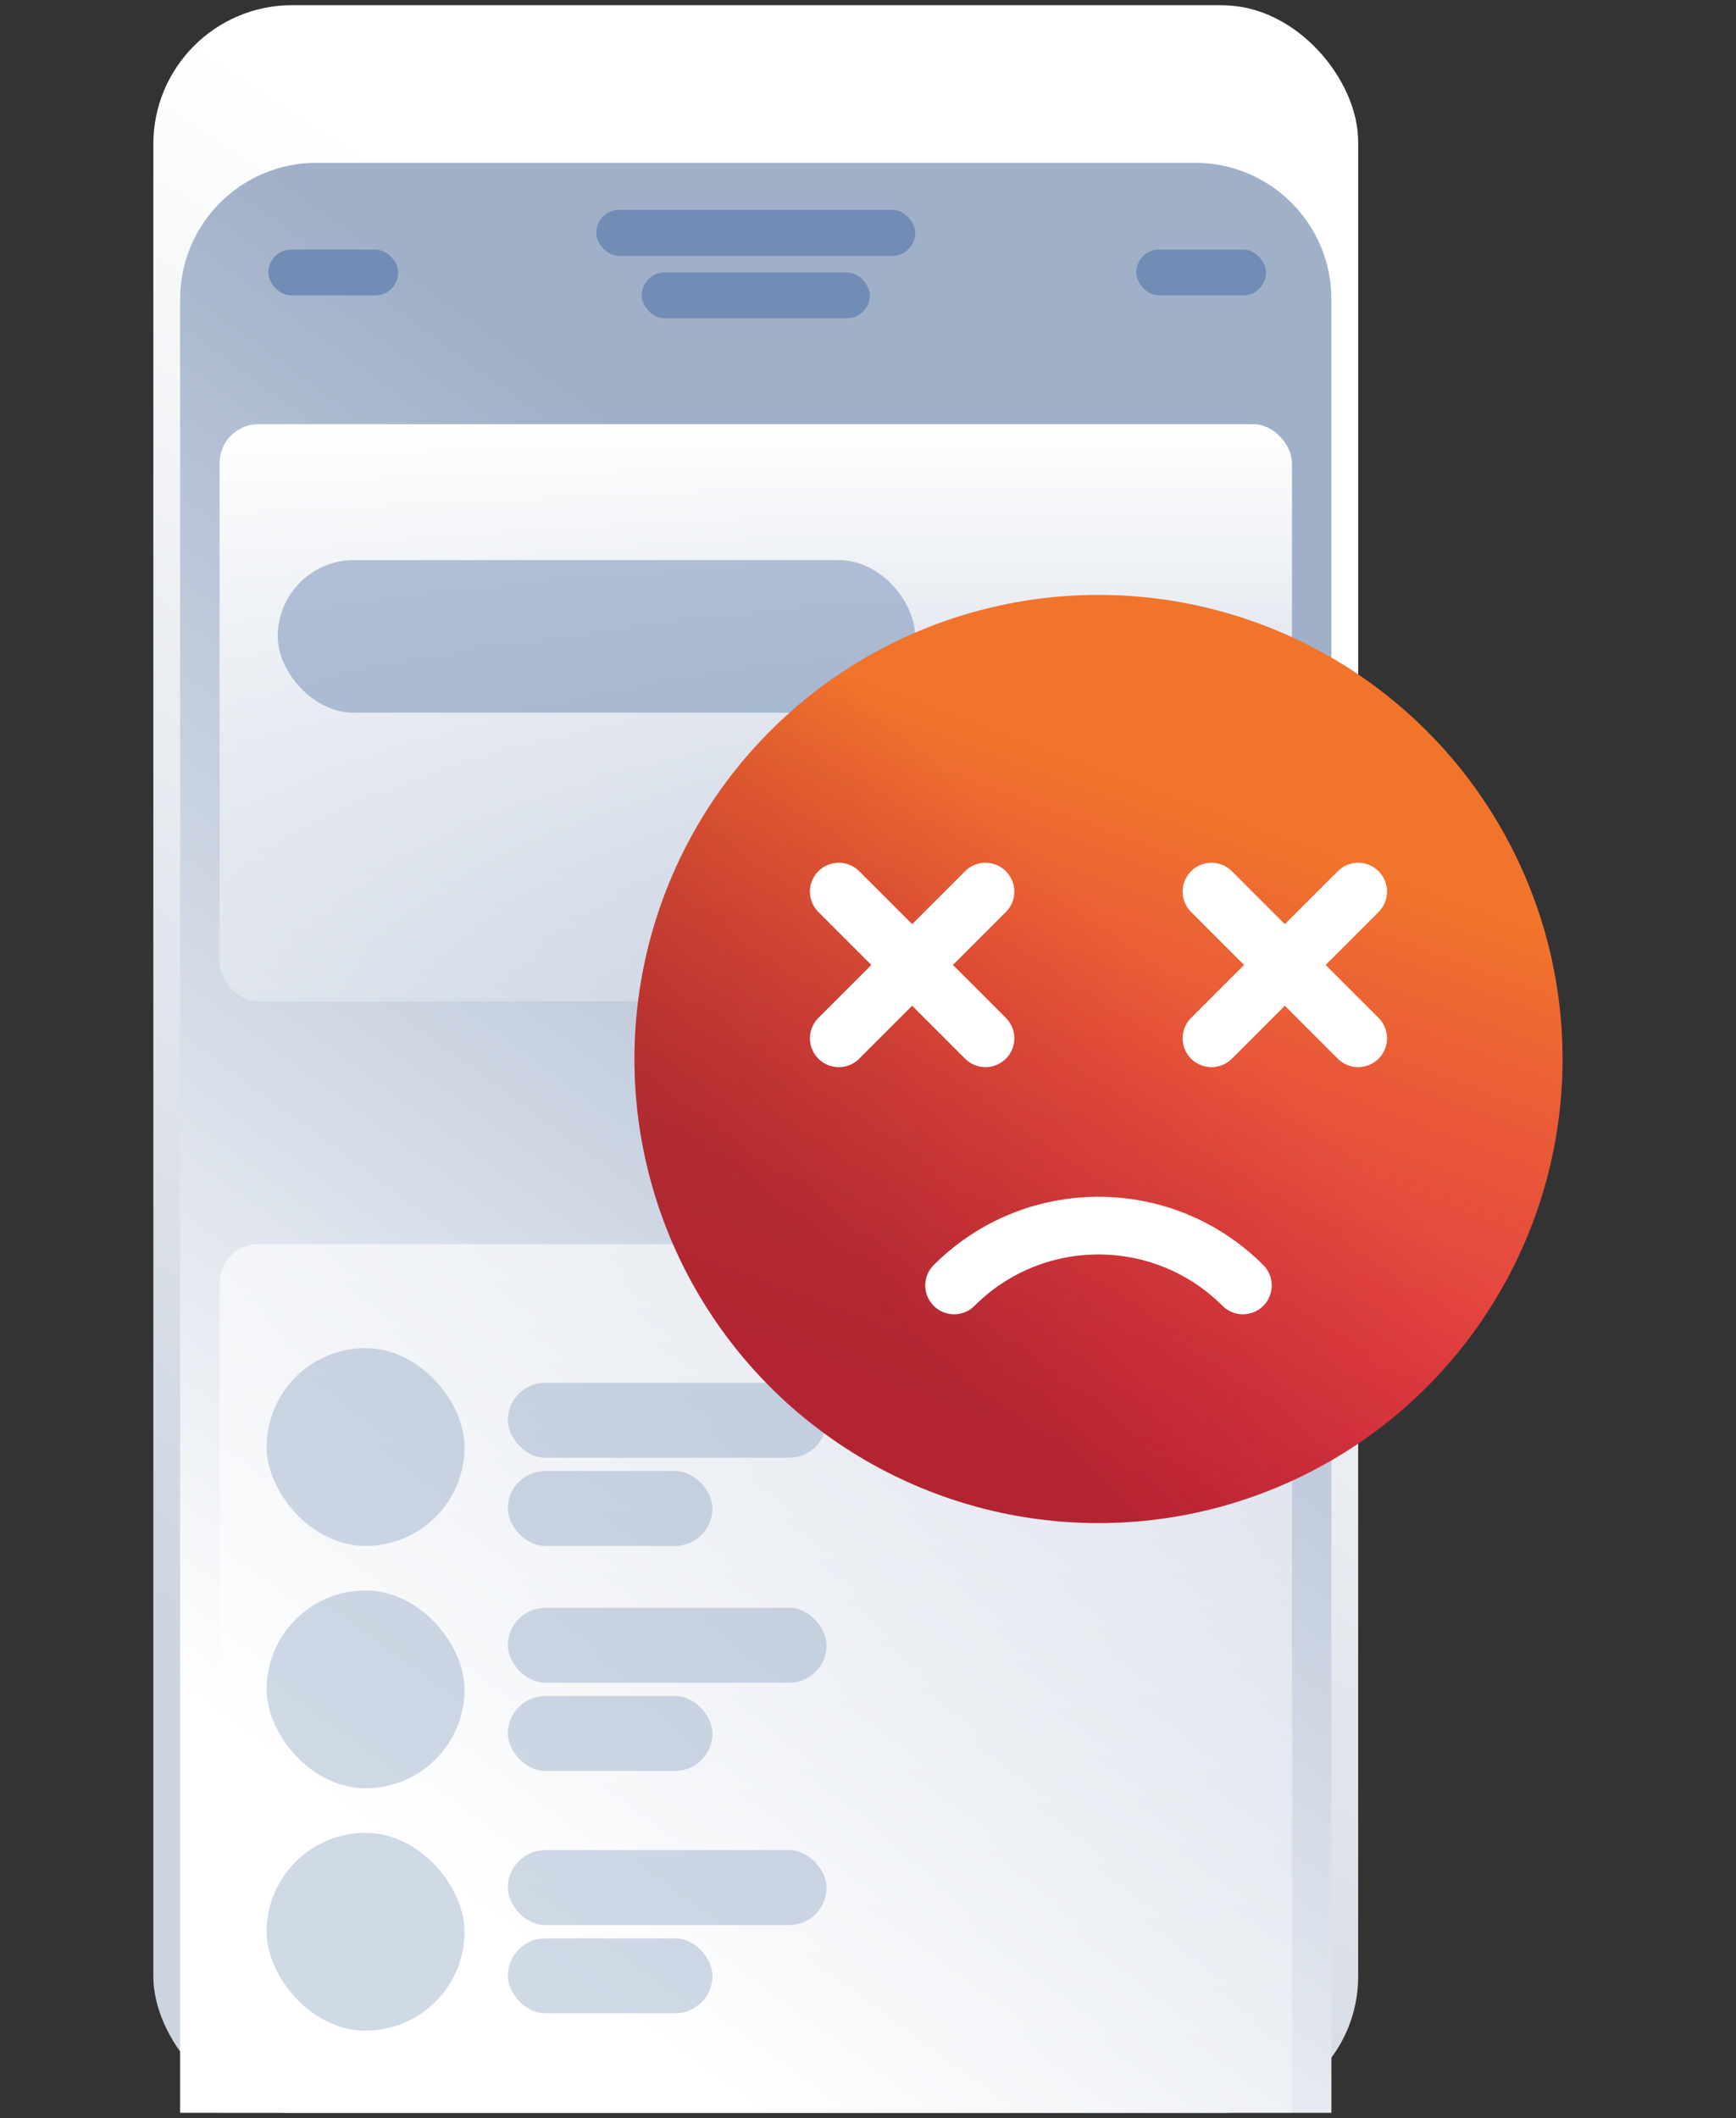 <svg width="100" height="122" viewBox="0 0 100 122" fill="none" xmlns="http://www.w3.org/2000/svg">
    <rect x="0" y="0" width="100" height="122" fill="#333333" stroke="none"/>
    <g clip-path="url(#clip0_1318_23180)">
        <rect x="8.833" y="0.298" width="69.403" height="121.404" rx="7.854"
              fill="url(#paint0_linear_1318_23180)"/>
        <path d="M10.376 17.233C10.376 12.895 13.893 9.378 18.23 9.378H68.84C73.177 9.378 76.694 12.895 76.694 17.233V121.702H10.376V17.233Z"
              fill="url(#paint1_linear_1318_23180)"/>
        <rect x="34.356" y="12.092" width="18.358" height="2.64" rx="1.32" fill="#718CB5"/>
        <rect x="12.648" y="24.432" width="61.775" height="33.244" rx="2.244"
              fill="url(#paint2_linear_1318_23180)"/>
        <rect x="12.648" y="71.661" width="61.775" height="52.747" rx="2.244"
              fill="url(#paint3_linear_1318_23180)"/>
        <rect x="65.45" y="14.375" width="7.477" height="2.64" rx="1.32" fill="#718CB5"/>
        <rect x="15.459" y="14.375" width="7.477" height="2.64" rx="1.32" fill="#718CB5"/>
        <rect x="15.359" y="77.654" width="11.4" height="11.394" rx="5.697" fill="#718CB5" fill-opacity="0.33"/>
        <rect x="15.359" y="91.614" width="11.4" height="11.394" rx="5.697" fill="#718CB5" fill-opacity="0.33"/>
        <rect x="15.359" y="105.574" width="11.4" height="11.394" rx="5.697" fill="#718CB5" fill-opacity="0.33"/>
        <rect x="34.356" y="12.092" width="18.358" height="2.64" rx="1.32" fill="#718CB5"/>
        <rect x="29.254" y="79.651" width="18.358" height="4.317" rx="2.158" fill="#718CB5" fill-opacity="0.33"/>
        <rect x="15.998" y="32.262" width="36.716" height="8.792" rx="4.396" fill="#718CB5" fill-opacity="0.51"/>
        <rect x="29.254" y="92.612" width="18.358" height="4.317" rx="2.158" fill="#718CB5" fill-opacity="0.33"/>
        <rect x="29.254" y="106.572" width="18.358" height="4.317" rx="2.158" fill="#718CB5" fill-opacity="0.33"/>
        <rect x="29.254" y="84.731" width="11.785" height="4.317" rx="2.158" fill="#718CB5" fill-opacity="0.33"/>
        <rect x="29.254" y="97.692" width="11.785" height="4.317" rx="2.158" fill="#718CB5" fill-opacity="0.33"/>
        <rect x="29.254" y="111.652" width="11.785" height="4.317" rx="2.158" fill="#718CB5" fill-opacity="0.33"/>
        <rect x="36.966" y="15.695" width="13.14" height="2.64" rx="1.32" fill="#718CB5"/>
    </g>
    <circle cx="63.278" cy="61.001" r="26.73" fill="#E82F45"/>
    <circle cx="63.278" cy="61.001" r="26.73" fill="url(#paint4_linear_1318_23180)" fill-opacity="0.38"/>
    <circle cx="63.278" cy="61.001" r="26.73" fill="url(#paint5_linear_1318_23180)" fill-opacity="0.33"/>
    <path d="M78.236 51.357L69.786 59.808" stroke="white" stroke-width="3.323" stroke-linecap="round"/>
    <path d="M78.236 59.807L69.786 51.357" stroke="white" stroke-width="3.323" stroke-linecap="round"/>
    <path d="M56.768 51.357L48.317 59.808" stroke="white" stroke-width="3.323" stroke-linecap="round"/>
    <path d="M56.768 59.807L48.317 51.357" stroke="white" stroke-width="3.323" stroke-linecap="round"/>
    <path d="M71.595 74.043C67.001 69.449 59.553 69.449 54.96 74.043" stroke="white" stroke-width="3.323"
          stroke-linecap="round"/>
    <defs>
        <linearGradient id="paint0_linear_1318_23180" x1="50.275" y1="121.698" x2="93.506" y2="55.51"
                        gradientUnits="userSpaceOnUse">
            <stop stop-color="#CDD4DF"/>
            <stop offset="1" stop-color="white"/>
        </linearGradient>
        <linearGradient id="paint1_linear_1318_23180" x1="43.535" y1="121.702" x2="87.181" y2="62.37"
                        gradientUnits="userSpaceOnUse">
            <stop stop-color="white"/>
            <stop offset="1" stop-color="#A0B0C9"/>
        </linearGradient>
        <linearGradient id="paint2_linear_1318_23180" x1="43.535" y1="24.432" x2="43.535" y2="57.676"
                        gradientUnits="userSpaceOnUse">
            <stop stop-color="white"/>
            <stop offset="1" stop-color="white" stop-opacity="0.28"/>
        </linearGradient>
        <linearGradient id="paint3_linear_1318_23180" x1="43.535" y1="2.642" x2="43.535" y2="124.408"
                        gradientUnits="userSpaceOnUse">
            <stop stop-color="white"/>
            <stop offset="1" stop-color="white" stop-opacity="0.28"/>
        </linearGradient>
        <linearGradient id="paint4_linear_1318_23180" x1="68.469" y1="87.729" x2="82.095" y2="51.236"
                        gradientUnits="userSpaceOnUse">
            <stop stop-color="#C09048" stop-opacity="0"/>
            <stop offset="1" stop-color="#FFE500"/>
        </linearGradient>
        <linearGradient id="paint5_linear_1318_23180" x1="63.278" y1="87.729" x2="80.895" y2="69.023"
                        gradientUnits="userSpaceOnUse">
            <stop stop-color="#460B0B"/>
            <stop offset="1" stop-color="#700000" stop-opacity="0"/>
        </linearGradient>
        <clipPath id="clip0_1318_23180">
            <path d="M8.833 8.298C8.833 3.88 12.415 0.298 16.833 0.298H70.237C74.655 0.298 78.237 3.88 78.237 8.298V121.702H8.833V8.298Z"
                  fill="white"/>
        </clipPath>
    </defs>
</svg>
